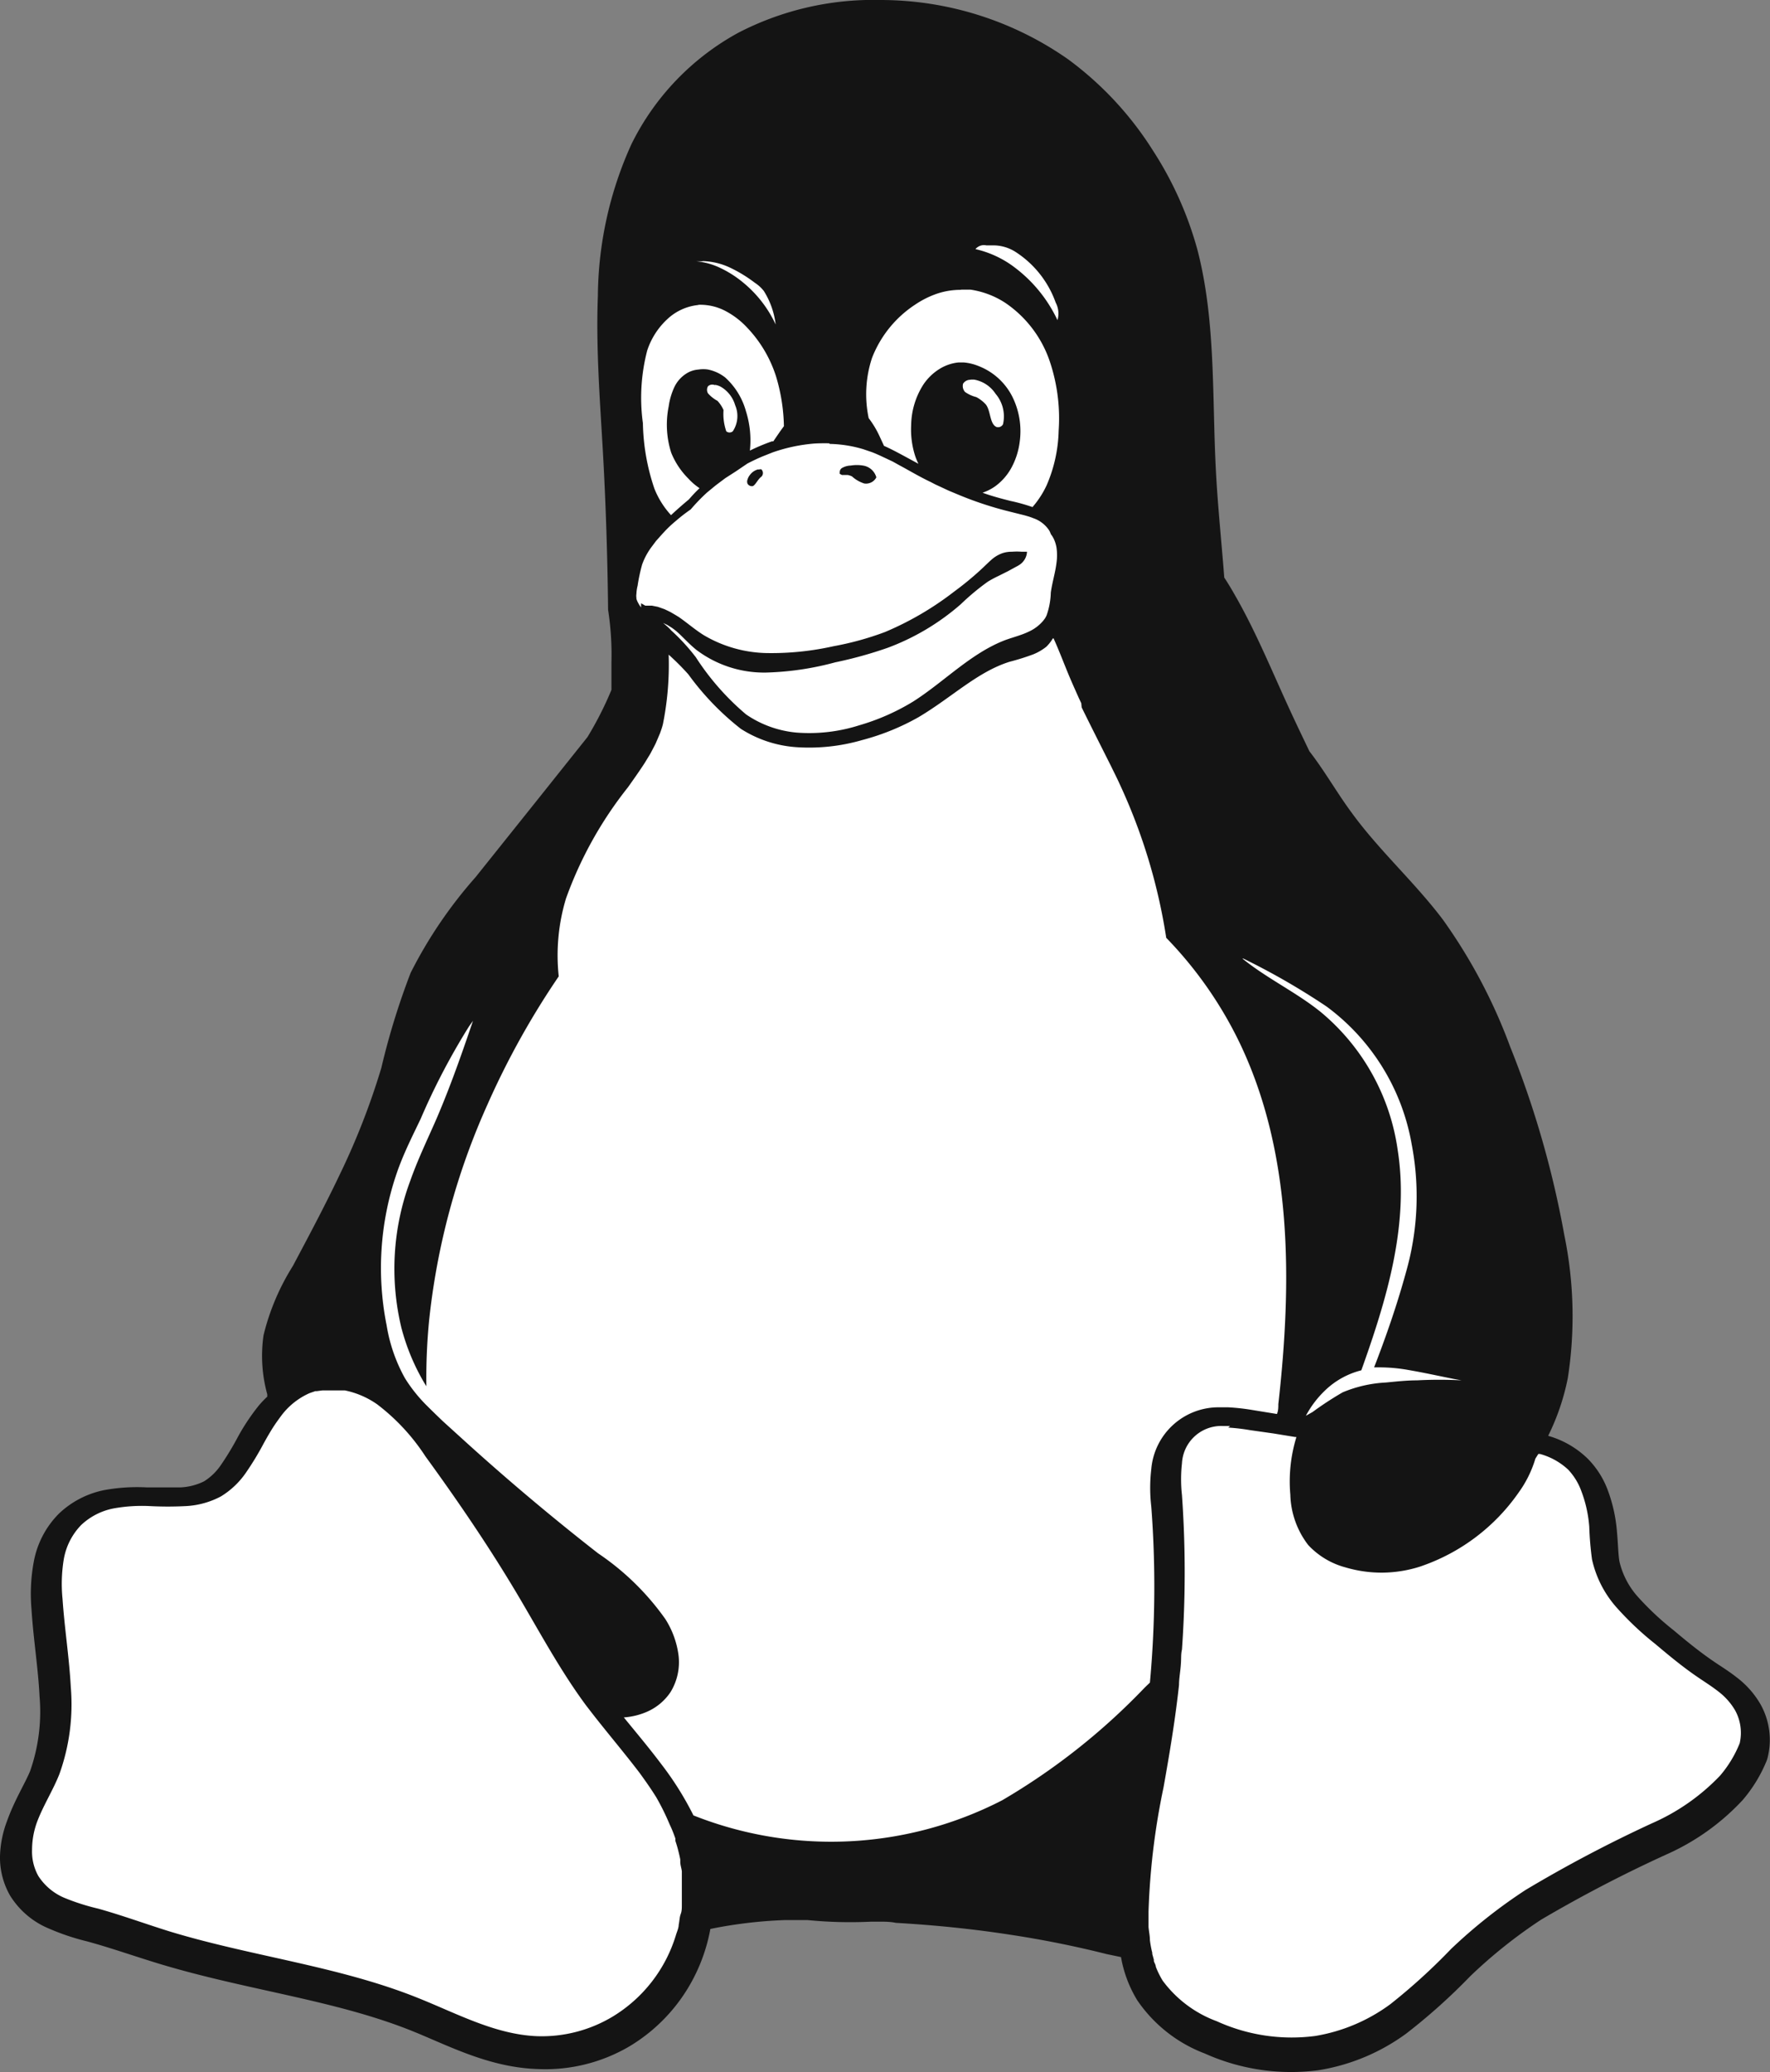 <svg id="Layer_1" data-name="Layer 1" xmlns="http://www.w3.org/2000/svg" viewBox="0 0 90 105.31"><rect x="0" y="0" width="90" height="105.31" fill="#808080" stroke="none"/><defs><style>.cls-1{fill:#fff;}.logo-dark-fill{fill:#141414;}</style></defs><title>linux</title><g id="g1768"><path id="path4529" class="cls-1" d="M38.34,8.72L54,10.36,59.92,31,72.68,54.18l4.25,19.29,3.11,1,1.59,3.61,0.32,2.66,2.57,2.77L88,86.14l1.56,2.63-1.27,2.49L75.12,99.37,69.86,104l-6.73.52-4.94-2.92-1.5-5.55L35.47,97.7l-1.79,4.48-4.83,2.57L23,103.88l-5.69-2.57L9.65,99.63,2.11,97.18,0.69,94.89l0.78-2.83,1.36-4L2.49,82.12,2.57,79l1-1.65,3-.9,2.6,0.09L11,76l2.49-3.5,1.45-1.71,10.55-26.3,7-8.76L31.19,21.1l0.55-8.7Z" transform="translate(0 -0.34)"/><path id="path1726" class="logo-dark-fill" d="M44.78,0.34A14.94,14.94,0,0,0,37.55,2a13,13,0,0,0-5.44,5.66,19,19,0,0,0-1.71,7.72c-0.1,2.61.1,5.21,0.25,7.82s0.24,5.42.27,8.13A14.8,14.8,0,0,1,31.09,34c0,0.44,0,.89,0,1.33l0,0.07a17.38,17.38,0,0,1-1.22,2.4l-2.69,3.37c-1,1.25-2,2.5-3,3.75a22.91,22.91,0,0,0-3.3,4.86,36.94,36.94,0,0,0-1.49,4.83,36.55,36.55,0,0,1-2.08,5.35c-0.76,1.6-1.59,3.16-2.42,4.72A11.86,11.86,0,0,0,13.4,68.2a7.33,7.33,0,0,0,.19,3l0,0.12a4.94,4.94,0,0,0-.43.45,10.83,10.83,0,0,0-1.11,1.68,14.14,14.14,0,0,1-.83,1.36,2.89,2.89,0,0,1-.84.81,3,3,0,0,1-1.2.31c-0.49,0-1.07,0-1.72,0a9.29,9.29,0,0,0-2.17.14A4.67,4.67,0,0,0,3,77.26a4.65,4.65,0,0,0-1.29,2.49A8.89,8.89,0,0,0,1.6,82.1c0.1,1.58.34,3,.41,4.44a9.12,9.12,0,0,1-.48,3.81C1.26,91,.74,91.82.36,92.88A5.46,5.46,0,0,0,0,94.67a3.89,3.89,0,0,0,.51,2,4.23,4.23,0,0,0,2,1.69A11.86,11.86,0,0,0,4.42,99c1.22,0.33,2.48.78,3.81,1.18,4.35,1.3,8.72,1.8,12.56,3.31,1.89,0.74,4,1.92,6.56,2A8.44,8.44,0,0,0,32,104.34a8.71,8.71,0,0,0,3.26-3.46,8.87,8.87,0,0,0,.86-2.51,23.05,23.05,0,0,1,3.77-.45c0.39,0,.79,0,1.18,0A22.08,22.08,0,0,0,44.3,98l0.4,0c0.28,0,.57,0,0.85.06,1.92,0.11,3.83.3,5.73,0.59,1.67,0.25,3.33.58,5,1L57,99.8a6.26,6.26,0,0,0,.83,2.2,7.27,7.27,0,0,0,3.43,2.7,10.7,10.7,0,0,0,5.78.85,10.32,10.32,0,0,0,4.46-1.86,30.4,30.4,0,0,0,3.25-2.91,25.17,25.17,0,0,1,3.61-2.88,69.25,69.25,0,0,1,6.34-3.3,11.85,11.85,0,0,0,3.91-2.78,7.29,7.29,0,0,0,1.22-2,1.39,1.39,0,0,0,.06-0.2,3.7,3.7,0,0,0-.38-2.68,4.61,4.61,0,0,0-1.21-1.36c-0.42-.33-0.82-0.57-1.14-0.79-0.68-.46-1.35-1-2.05-1.59a14.72,14.72,0,0,1-1.82-1.7,4.08,4.08,0,0,1-.94-1.78c-0.07-.36-0.07-0.86-0.13-1.51a7.76,7.76,0,0,0-.5-2.22,4.47,4.47,0,0,0-1-1.53,4.72,4.72,0,0,0-2-1.15h0a11.77,11.77,0,0,0,1-2.94,20.47,20.47,0,0,0-.18-7.27,48.94,48.94,0,0,0-2.75-9.56,27.38,27.38,0,0,0-3.42-6.46c-1.44-1.91-3.25-3.52-4.65-5.45-0.74-1-1.37-2.12-2.14-3.11-0.31-.65-0.62-1.29-0.92-1.94-0.93-2-1.77-4.09-2.87-6-0.17-.3-0.35-0.6-0.54-0.89-0.14-1.85-.34-3.7-0.43-5.55-0.19-3.71,0-7.5-.93-11.09A18,18,0,0,0,58.63,8a17,17,0,0,0-4.31-4.64A16.63,16.63,0,0,0,44.78.34Zm5.76,12.47a2.11,2.11,0,0,1,1.14.36,5.1,5.1,0,0,1,2,2.55,1.19,1.19,0,0,1,.09.89,7.17,7.17,0,0,0-2.4-2.84A5.22,5.22,0,0,0,49.6,13a0.56,0.56,0,0,1,.55-0.19h0.38Zm-14.81.8a3.47,3.47,0,0,1,1.3.29,7,7,0,0,1,1.35.81,1.88,1.88,0,0,1,.46.42,4.1,4.1,0,0,1,.6,1.7,6.06,6.06,0,0,0-1.64-2.12,5.55,5.55,0,0,0-1.3-.81,3.54,3.54,0,0,0-1.09-.28h0.32Zm13.14,1.45,0.48,0a4.41,4.41,0,0,1,1.78.68,5.86,5.86,0,0,1,2.26,3,9.09,9.09,0,0,1,.44,3.49A7.38,7.38,0,0,1,53.22,25a4.73,4.73,0,0,1-.72,1.11,9.13,9.13,0,0,0-1.11-.31c-0.48-.12-1-0.26-1.43-0.42a2.55,2.55,0,0,0,.62-0.31,2.86,2.86,0,0,0,.87-1,3.74,3.74,0,0,0,.4-1.28,3.94,3.94,0,0,0-.38-2.3,3.23,3.23,0,0,0-1.72-1.55A2.54,2.54,0,0,0,49,18.76H48.74a2.25,2.25,0,0,0-1,.35,2.71,2.71,0,0,0-.78.76,3.93,3.93,0,0,0-.63,2.07,4.37,4.37,0,0,0,.22,1.62,3.26,3.26,0,0,0,.15.35l-0.83-.45c-0.3-.16-0.6-0.32-0.92-0.46l-0.25-.54a4.86,4.86,0,0,0-.53-0.87,5.88,5.88,0,0,1,.17-3.06,5.7,5.7,0,0,1,2.18-2.7,4.74,4.74,0,0,1,1-.52A3.74,3.74,0,0,1,48.87,15.07Zm-13.36.77a2.75,2.75,0,0,1,1.35.3A4.12,4.12,0,0,1,38,17a6.41,6.41,0,0,1,1.46,2.47A9.33,9.33,0,0,1,39.86,22c-0.19.25-.36,0.51-0.54,0.77l-0.07,0a9.73,9.73,0,0,0-1.12.47,4.91,4.91,0,0,0-.2-2,3.6,3.6,0,0,0-1.06-1.72A2.1,2.1,0,0,0,36,19.12a1.6,1.6,0,0,0-.48,0,1.38,1.38,0,0,0-.47.12,1.65,1.65,0,0,0-.75.75A3.44,3.44,0,0,0,34,21a4.69,4.69,0,0,0,.13,2.35A3.93,3.93,0,0,0,35,24.66a3.1,3.1,0,0,0,.57.49c-0.19.18-.37,0.37-0.54,0.57h0q-0.47.39-.91,0.8a4.36,4.36,0,0,1-.85-1.36,10.91,10.91,0,0,1-.58-3.31,9.51,9.51,0,0,1,.22-3.7,3.77,3.77,0,0,1,1-1.57A2.7,2.7,0,0,1,35.51,15.84Zm13.85,3.8h0.16a1.65,1.65,0,0,1,1.1.72A1.77,1.77,0,0,1,51,21.9a0.28,0.28,0,0,1-.33.14c-0.35-.15-0.29-0.82-0.54-1.14a1.74,1.74,0,0,0-.49-0.38,1.71,1.71,0,0,1-.57-0.26,0.45,0.45,0,0,1-.1-0.42A0.44,0.44,0,0,1,49.36,19.64Zm-13,.27a0.86,0.86,0,0,1,.28.09,1.6,1.6,0,0,1,.74.94,1.4,1.4,0,0,1-.12,1.33,0.26,0.26,0,0,1-.33,0,2.68,2.68,0,0,1-.14-1.08,1.66,1.66,0,0,0-.31-0.47A1.71,1.71,0,0,1,36,20.33a0.35,0.35,0,0,1,0-.36A0.32,0.32,0,0,1,36.34,19.91Zm5.83,3a6.37,6.37,0,0,1,1.71.27l0.44,0.15h0l0.15,0.06h0l0.23,0.1h0l0.66,0.31h0L45.76,24c0.52,0.28,1,.57,1.57.84h0l0.21,0.11,0.71,0.33,0.6,0.25h0a18,18,0,0,0,2.49.81l0.76,0.19,0.24,0.07h0l0.27,0.1a1.57,1.57,0,0,1,.74.6,1,1,0,0,1,.08.18v0l0.09,0.13,0.06,0.11h0a1.73,1.73,0,0,1,.14.45h0a2.66,2.66,0,0,1,0,.77c-0.06.51-.22,1-0.29,1.52a3.7,3.7,0,0,1-.22,1.17l-0.07.13-0.09.12a2.08,2.08,0,0,1-.74.56c-0.37.18-.78,0.28-1.17,0.42C49.38,33.52,48,35,46.42,36a11.27,11.27,0,0,1-2.73,1.2,8.38,8.38,0,0,1-3.19.37,5.4,5.4,0,0,1-2.56-.92,13.06,13.06,0,0,1-2.56-2.91,10.21,10.21,0,0,0-1.25-1.36C34,32.23,33.86,32.12,33.72,32l0.21,0.1h0l0.21,0.13a3.07,3.07,0,0,1,.31.24c0.29,0.26.57,0.58,0.95,0.89a5.71,5.71,0,0,0,3.54,1.16A14.88,14.88,0,0,0,42.47,34a20.94,20.94,0,0,0,2.67-.74,12,12,0,0,0,3.71-2.21,12.39,12.39,0,0,1,1.38-1.15,5.87,5.87,0,0,1,.54-0.29h0l0.14-.07,0.14-.07,0.2-.1,0.44-.24A1.35,1.35,0,0,0,51.9,29a0.87,0.87,0,0,0,.23-0.28h0a0.82,0.82,0,0,0,.09-0.34l-0.27,0a3.14,3.14,0,0,0-.49,0,1.51,1.51,0,0,0-.48.07,1.7,1.7,0,0,0-.55.32c-0.16.14-.31,0.29-0.47,0.44l-0.14.13a15.91,15.91,0,0,1-1.31,1.07A15.62,15.62,0,0,1,45,32.46a15.18,15.18,0,0,1-2.61.72,14.48,14.48,0,0,1-3.38.35,6.52,6.52,0,0,1-3.24-.92c-0.43-.27-0.82-0.61-1.25-0.91l-0.18-.11h0l-0.24-.14h0L34,31.4l-0.21-.1-0.17-.06-0.17-.06h0l-0.3-.06c-0.11,0-.23,0-0.34,0L32.6,31a1.08,1.08,0,0,0,0,.21v0A1.13,1.13,0,0,1,32.46,31a1,1,0,0,1-.1-0.23l0-.05a0.66,0.66,0,0,1,0-.2,2,2,0,0,1,.06-0.41,9,9,0,0,1,.23-1.08,3.44,3.44,0,0,1,.5-0.92l0.21-.28,0.33-.37,0.15-.16h0l0,0,0,0q0.25-.26.53-0.49a8.32,8.32,0,0,1,.75-0.58,9.59,9.59,0,0,1,.83-0.86L36.4,25l0,0,0.48-.36,0,0,0.53-.34L38,23.9h0q0.4-.21.81-0.38h0l0.48-.19a8.48,8.48,0,0,1,2.13-.45Q41.8,22.86,42.16,22.87ZM43.26,24a0.94,0.94,0,0,0-.42.11,0.24,0.24,0,0,0-.14.23,0.25,0.25,0,0,0,0,.08l0,0,0,0,0.11,0.06h0l0.14,0,0.16,0h0a0.92,0.92,0,0,1,.21.07,1.7,1.7,0,0,0,.62.36,0.59,0.59,0,0,0,.62-0.31,0.83,0.83,0,0,0-.68-0.6A1.87,1.87,0,0,0,43.26,24Zm-4.69.19a0.74,0.74,0,0,0-.44.29,0.66,0.66,0,0,0-.12.23,0.28,0.28,0,0,0,0,.21,0.25,0.25,0,0,0,.28.12c0.14-.08.26-0.36,0.42-0.47a0.26,0.26,0,0,0,0-.38A0.27,0.27,0,0,0,38.57,24.21ZM35,25.78l0.14,0.09h0Zm18.57,7c0.3,0.66.55,1.34,0.83,2,0.14,0.33.29,0.66,0.44,1l0.14,0.3L55,36.29c0.49,1,1,2,1.5,3,0.14,0.29.29,0.58,0.42,0.87A28.94,28.94,0,0,1,59.3,48,20.33,20.33,0,0,1,63,53.27c2.73,5.64,2.7,12.21,2,18.43,0,0.17,0,.33-0.07.5L63.7,72a10.93,10.93,0,0,0-1.26-.14h-0.5A3.43,3.43,0,0,0,58.54,75a8.15,8.15,0,0,0,0,1.91,53.49,53.49,0,0,1-.07,8.94l-0.26.25a33.18,33.18,0,0,1-7.25,5.73,19,19,0,0,1-15.7.77A15.82,15.82,0,0,0,33.63,90c-0.64-.85-1.29-1.62-1.91-2.38a3.57,3.57,0,0,0,1.16-.28,2.77,2.77,0,0,0,1.21-1,2.9,2.9,0,0,0,.41-1.89,4.51,4.51,0,0,0-.67-1.83,13.24,13.24,0,0,0-3.42-3.34Q27,76.62,23.8,73.73l-1.29-1.17c-0.26-.25-0.52-0.5-0.78-0.76h0a7.68,7.68,0,0,1-1.14-1.42,8.21,8.21,0,0,1-.93-2.68A14.88,14.88,0,0,1,20.16,60c0.34-1,.79-1.88,1.23-2.8a34.37,34.37,0,0,1,2.46-4.7l0.2-.28c-0.58,1.71-1.18,3.42-1.9,5.08-0.44,1-.92,2-1.29,3.05a12.8,12.8,0,0,0-.45,7.47,11,11,0,0,0,1.17,2.81l0.1,0.16a30.29,30.29,0,0,1,.14-3.35,35.84,35.84,0,0,1,2.95-10.93,41.18,41.18,0,0,1,3.64-6.55A10,10,0,0,1,28.78,46a19.84,19.84,0,0,1,3.15-5.65c0.29-.41.59-0.83,0.86-1.25l0.28-.46,0,0,0.21-.4,0.06-.12,0.15-.35,0.06-.14c0.06-.16.12-0.33,0.16-0.5A15.35,15.35,0,0,0,34,33.61v0a13,13,0,0,1,1,1,13.78,13.78,0,0,0,2.67,2.77,6,6,0,0,0,2.8.93,9.69,9.69,0,0,0,3.37-.36,12,12,0,0,0,2.86-1.16c1.69-1,3-2.31,4.64-2.82a12,12,0,0,0,1.21-.38,2.71,2.71,0,0,0,.65-0.38A2,2,0,0,0,53.53,32.79Zm9.64,16.27a35.7,35.7,0,0,1,4.24,2.44,11.05,11.05,0,0,1,4.33,7A14,14,0,0,1,71.49,65c-0.45,1.64-1,3.23-1.62,4.83H69.78l0.37,0a8.41,8.41,0,0,1,1.5.14c0.76,0.13,1.52.3,2.28,0.45l0.39,0.07q-1.13-.06-2.27,0c-0.53,0-1.06.06-1.58,0.11a6.54,6.54,0,0,0-2.2.5,16.8,16.8,0,0,0-1.53,1l-0.34.19a5.1,5.1,0,0,1,1-1.31,4.09,4.09,0,0,1,1.82-1c1.3-3.63,2.44-7.41,1.85-11.19a11.14,11.14,0,0,0-3.89-7C65.94,50.78,64.44,50.08,63.18,49.06Zm6.47,20.83L69.26,70ZM17.08,71h0L17.53,71a4.39,4.39,0,0,1,1.65.71,10.51,10.51,0,0,1,2.45,2.64c1.63,2.24,3.2,4.54,4.62,6.92,1.15,1.93,2.21,3.93,3.55,5.74l0.34,0.44c0.78,1,1.63,2,2.39,3,0.29,0.4.58,0.81,0.84,1.23A12.16,12.16,0,0,1,34,92.94l0.06,0.14q0.11,0.23.2,0.47l0.08,0.22,0,0.12c0.05,0.15.1,0.31,0.14,0.47s0.08,0.32.11,0.48l0,0.12c0,0.16.06,0.32,0.08,0.48h0v0c0,0.14,0,.28,0,0.41s0,0.32,0,.48,0,0.11,0,.17c0,0.21,0,.41,0,0.62s0,0.34-.06.5-0.06.36-.1,0.54h0c0,0.17-.09.35-0.14,0.52a7.33,7.33,0,0,1-3.21,4.14,7,7,0,0,1-3.84,1c-2.13-.08-4.08-1.15-6.06-1.94-4-1.61-8.43-2.11-12.59-3.37C7.5,98.15,6.25,97.69,5,97.34a11.31,11.31,0,0,1-1.7-.54,2.93,2.93,0,0,1-1.35-1.12,2.54,2.54,0,0,1-.32-1.32A4.14,4.14,0,0,1,1.86,93c0.31-.86.82-1.64,1.16-2.5a10.49,10.49,0,0,0,.58-4.42c-0.08-1.5-.32-3-0.42-4.48a7.73,7.73,0,0,1,.06-2,3.3,3.3,0,0,1,.89-1.76A3.32,3.32,0,0,1,5.77,77a8.12,8.12,0,0,1,1.84-.12,17.7,17.7,0,0,0,1.85,0,4.25,4.25,0,0,0,1.77-.49,4.18,4.18,0,0,0,1.27-1.2,14.7,14.7,0,0,0,.91-1.5c0.2-.36.41-0.73,0.65-1.07,0.1-.14.2-0.28,0.3-0.41a3.64,3.64,0,0,1,1.38-1.07l0.29-.1,0.07,0L16.4,71l0.27,0h0.41Zm45.37,1.89a10.39,10.39,0,0,1,1.11.13l1.2,0.17h0l1.1,0.18h0.06a7.68,7.68,0,0,0-.31,2.93,4.38,4.38,0,0,0,.91,2.56A4,4,0,0,0,68.43,80a6.41,6.41,0,0,0,3.79-.05,10,10,0,0,0,5-3.76,5.72,5.72,0,0,0,.85-1.72l0.15-.24,0.08,0a3.42,3.42,0,0,1,1.44.8,3.16,3.16,0,0,1,.66,1.07,6.48,6.48,0,0,1,.41,1.83,15.86,15.86,0,0,0,.14,1.66A5.45,5.45,0,0,0,82.17,82a15.64,15.64,0,0,0,2,1.89c0.7,0.59,1.4,1.17,2.15,1.68,0.35,0.24.72,0.47,1.05,0.73a3.31,3.31,0,0,1,.85.95,2.37,2.37,0,0,1,.24,1.68h0a5.91,5.91,0,0,1-1,1.65A10.71,10.71,0,0,1,84,93a68.26,68.26,0,0,0-6.43,3.39,26.36,26.36,0,0,0-3.79,3,30.35,30.35,0,0,1-3.08,2.8,8.86,8.86,0,0,1-3.83,1.62,9.19,9.19,0,0,1-5-.75A6,6,0,0,1,59.12,101a4.32,4.32,0,0,1-.35-0.71h0c0-.09-0.07-0.19-0.1-0.29l0-.07-0.08-.29,0-.06q-0.08-.31-0.12-0.64c0-.22-0.05-0.44-0.07-0.67V98.14c0-.22,0-0.43,0-0.65a36,36,0,0,1,.76-6.3c0.31-1.73.6-3.47,0.79-5.22,0-.32.06-0.63,0.09-1s0-.53.06-0.8a55.93,55.93,0,0,0,0-7.85,7.28,7.28,0,0,1,0-1.61,2,2,0,0,1,2.08-1.9h0.37Z" transform="translate(0 -0.34)"/></g></svg>